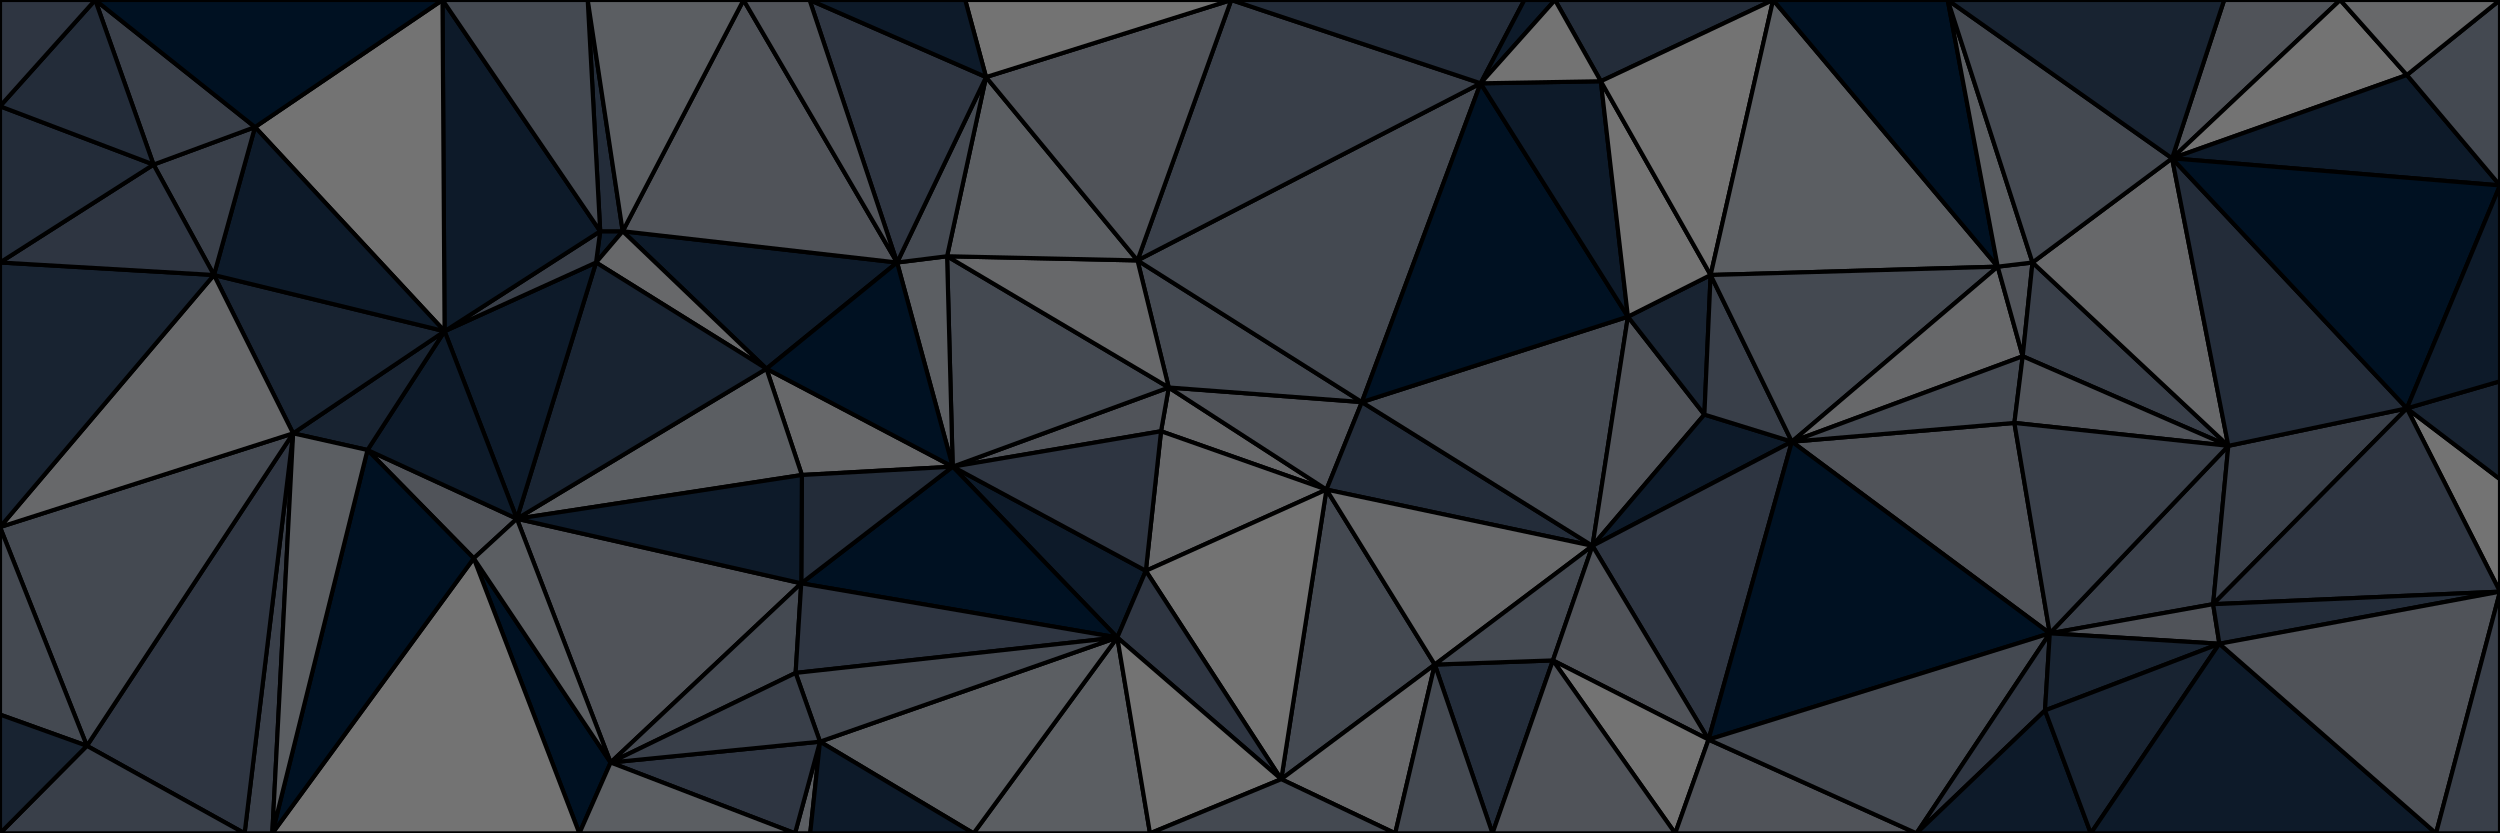 <svg id="visual" viewBox="0 0 1200 400" width="1200" height="400" xmlns="http://www.w3.org/2000/svg" xmlns:xlink="http://www.w3.org/1999/xlink" version="1.1"><g stroke-width="2" stroke-linejoin="bevel"><path d="M561 186L557.3 207L636.7 235Z" fill="#67686a" stroke="#000000"></path><path d="M636.7 235L653.7 193L561 186Z" fill="#505359" stroke="#000000"></path><path d="M557.3 207L550 274L636.7 235Z" fill="#67686a" stroke="#000000"></path><path d="M653.7 193L546 125L561 186Z" fill="#444951" stroke="#000000"></path><path d="M561 186L457.3 224L557.3 207Z" fill="#505359" stroke="#000000"></path><path d="M457.3 224L536.3 306L550 274Z" fill="#0d1a29" stroke="#000000"></path><path d="M457.3 224L550 274L557.3 207Z" fill="#2e3541" stroke="#000000"></path><path d="M615 374L688.7 319L636.7 235Z" fill="#444951" stroke="#000000"></path><path d="M615 374L636.7 235L550 274Z" fill="#737373" stroke="#000000"></path><path d="M636.7 235L764.4 262L653.7 193Z" fill="#232c39" stroke="#000000"></path><path d="M454.6 123L457.3 224L561 186Z" fill="#444951" stroke="#000000"></path><path d="M546 125L454.6 123L561 186Z" fill="#67686a" stroke="#000000"></path><path d="M536.3 306L615 374L550 274Z" fill="#2e3541" stroke="#000000"></path><path d="M688.7 319L764.4 262L636.7 235Z" fill="#67686a" stroke="#000000"></path><path d="M653.7 193L710.7 40L546 125Z" fill="#444951" stroke="#000000"></path><path d="M716.4 400L745.4 317L688.7 319Z" fill="#232c39" stroke="#000000"></path><path d="M688.7 319L745.4 317L764.4 262Z" fill="#444951" stroke="#000000"></path><path d="M764.4 262L781.4 152L653.7 193Z" fill="#444951" stroke="#000000"></path><path d="M454.6 123L430.6 126L457.3 224Z" fill="#5b5e62" stroke="#000000"></path><path d="M781.4 152L710.7 40L653.7 193Z" fill="#001122" stroke="#000000"></path><path d="M546 125L473.3 37L454.6 123Z" fill="#5b5e62" stroke="#000000"></path><path d="M454.6 123L473.3 37L430.6 126Z" fill="#444951" stroke="#000000"></path><path d="M467.3 400L552 400L536.3 306Z" fill="#5b5e62" stroke="#000000"></path><path d="M536.3 306L552 400L615 374Z" fill="#737373" stroke="#000000"></path><path d="M710.7 40L591 0L546 125Z" fill="#393f49" stroke="#000000"></path><path d="M615 374L669.7 400L688.7 319Z" fill="#67686a" stroke="#000000"></path><path d="M552 400L669.7 400L615 374Z" fill="#444951" stroke="#000000"></path><path d="M591 0L473.3 37L546 125Z" fill="#505359" stroke="#000000"></path><path d="M764.4 262L818.1 199L781.4 152Z" fill="#505359" stroke="#000000"></path><path d="M781.4 152L768.4 39L710.7 40Z" fill="#0d1a29" stroke="#000000"></path><path d="M860.1 212L818.1 199L764.4 262Z" fill="#0d1a29" stroke="#000000"></path><path d="M367.9 177L384.9 228L457.3 224Z" fill="#67686a" stroke="#000000"></path><path d="M457.3 224L384.6 280L536.3 306Z" fill="#001122" stroke="#000000"></path><path d="M669.7 400L716.4 400L688.7 319Z" fill="#444951" stroke="#000000"></path><path d="M820.1 355L860.1 212L764.4 262Z" fill="#2e3541" stroke="#000000"></path><path d="M818.1 199L821.1 132L781.4 152Z" fill="#182331" stroke="#000000"></path><path d="M384.9 228L384.6 280L457.3 224Z" fill="#232c39" stroke="#000000"></path><path d="M821.1 132L768.4 39L781.4 152Z" fill="#737373" stroke="#000000"></path><path d="M710.7 40L731.7 0L591 0Z" fill="#232c39" stroke="#000000"></path><path d="M298.9 111L367.9 177L430.6 126Z" fill="#0d1a29" stroke="#000000"></path><path d="M430.6 126L367.9 177L457.3 224Z" fill="#001122" stroke="#000000"></path><path d="M248.1 249L293.1 366L384.6 280Z" fill="#505359" stroke="#000000"></path><path d="M393.6 356L467.3 400L536.3 306Z" fill="#5b5e62" stroke="#000000"></path><path d="M746.4 0L731.7 0L710.7 40Z" fill="#0d1a29" stroke="#000000"></path><path d="M591 0L463.3 0L473.3 37Z" fill="#737373" stroke="#000000"></path><path d="M473.3 37L388.6 0L430.6 126Z" fill="#2e3541" stroke="#000000"></path><path d="M851.1 0L746.4 0L768.4 39Z" fill="#232c39" stroke="#000000"></path><path d="M768.4 39L746.4 0L710.7 40Z" fill="#737373" stroke="#000000"></path><path d="M293.1 366L381.9 323L384.6 280Z" fill="#444951" stroke="#000000"></path><path d="M384.6 280L381.9 323L536.3 306Z" fill="#2e3541" stroke="#000000"></path><path d="M820.1 355L764.4 262L745.4 317Z" fill="#505359" stroke="#000000"></path><path d="M818.1 199L860.1 212L821.1 132Z" fill="#393f49" stroke="#000000"></path><path d="M381.9 323L393.6 356L536.3 306Z" fill="#444951" stroke="#000000"></path><path d="M804.1 400L820.1 355L745.4 317Z" fill="#737373" stroke="#000000"></path><path d="M716.4 400L804.1 400L745.4 317Z" fill="#505359" stroke="#000000"></path><path d="M381.6 400L388.9 400L393.6 356Z" fill="#5b5e62" stroke="#000000"></path><path d="M393.6 356L388.9 400L467.3 400Z" fill="#0d1a29" stroke="#000000"></path><path d="M381.6 400L393.6 356L293.1 366Z" fill="#2e3541" stroke="#000000"></path><path d="M293.1 366L393.6 356L381.9 323Z" fill="#393f49" stroke="#000000"></path><path d="M463.3 0L388.6 0L473.3 37Z" fill="#0d1a29" stroke="#000000"></path><path d="M356.9 0L298.9 111L430.6 126Z" fill="#505359" stroke="#000000"></path><path d="M367.9 177L248.1 249L384.9 228Z" fill="#5b5e62" stroke="#000000"></path><path d="M388.6 0L356.9 0L430.6 126Z" fill="#505359" stroke="#000000"></path><path d="M821.1 132L851.1 0L768.4 39Z" fill="#737373" stroke="#000000"></path><path d="M958.9 128L851.1 0L821.1 132Z" fill="#5b5e62" stroke="#000000"></path><path d="M288.1 111L286.1 126L298.9 111Z" fill="#0d1a29" stroke="#000000"></path><path d="M298.9 111L286.1 126L367.9 177Z" fill="#67686a" stroke="#000000"></path><path d="M282.1 0L288.1 111L298.9 111Z" fill="#232c39" stroke="#000000"></path><path d="M248.1 249L384.6 280L384.9 228Z" fill="#0d1a29" stroke="#000000"></path><path d="M286.1 126L248.1 249L367.9 177Z" fill="#182331" stroke="#000000"></path><path d="M227.4 268L248.1 249L176.4 216Z" fill="#505359" stroke="#000000"></path><path d="M983.9 304L966.9 203L860.1 212Z" fill="#505359" stroke="#000000"></path><path d="M860.1 212L958.9 128L821.1 132Z" fill="#444951" stroke="#000000"></path><path d="M983.9 304L860.1 212L820.1 355Z" fill="#001122" stroke="#000000"></path><path d="M970.9 171L958.9 128L860.1 212Z" fill="#67686a" stroke="#000000"></path><path d="M966.9 203L970.9 171L860.1 212Z" fill="#444951" stroke="#000000"></path><path d="M804.1 400L919.9 400L820.1 355Z" fill="#505359" stroke="#000000"></path><path d="M227.4 268L278.1 400L293.1 366Z" fill="#001122" stroke="#000000"></path><path d="M293.1 366L278.1 400L381.6 400Z" fill="#5b5e62" stroke="#000000"></path><path d="M356.9 0L282.1 0L298.9 111Z" fill="#5b5e62" stroke="#000000"></path><path d="M213.4 159L248.1 249L286.1 126Z" fill="#0d1a29" stroke="#000000"></path><path d="M970.9 171L975.6 126L958.9 128Z" fill="#505359" stroke="#000000"></path><path d="M958.9 128L934.9 0L851.1 0Z" fill="#001122" stroke="#000000"></path><path d="M213.4 159L286.1 126L288.1 111Z" fill="#393f49" stroke="#000000"></path><path d="M248.1 249L227.4 268L293.1 366Z" fill="#5b5e62" stroke="#000000"></path><path d="M975.6 126L934.9 0L958.9 128Z" fill="#5b5e62" stroke="#000000"></path><path d="M212.4 0L213.4 159L288.1 111Z" fill="#0d1a29" stroke="#000000"></path><path d="M919.9 400L983.9 304L820.1 355Z" fill="#444951" stroke="#000000"></path><path d="M1069.6 214L975.6 126L970.9 171Z" fill="#393f49" stroke="#000000"></path><path d="M1069.6 214L1042.6 76L975.6 126Z" fill="#67686a" stroke="#000000"></path><path d="M919.9 400L981.6 341L983.9 304Z" fill="#2e3541" stroke="#000000"></path><path d="M213.4 159L176.4 216L248.1 249Z" fill="#0d1a29" stroke="#000000"></path><path d="M227.4 268L130.7 400L278.1 400Z" fill="#737373" stroke="#000000"></path><path d="M140.7 208L176.4 216L213.4 159Z" fill="#182331" stroke="#000000"></path><path d="M282.1 0L212.4 0L288.1 111Z" fill="#444951" stroke="#000000"></path><path d="M919.9 400L1003.6 400L981.6 341Z" fill="#0d1a29" stroke="#000000"></path><path d="M1062.3 290L1069.6 214L983.9 304Z" fill="#393f49" stroke="#000000"></path><path d="M1069.6 214L970.9 171L966.9 203Z" fill="#505359" stroke="#000000"></path><path d="M1069.6 214L966.9 203L983.9 304Z" fill="#393f49" stroke="#000000"></path><path d="M975.6 126L1042.6 76L934.9 0Z" fill="#444951" stroke="#000000"></path><path d="M102.7 132L140.7 208L213.4 159Z" fill="#182331" stroke="#000000"></path><path d="M176.4 216L130.7 400L227.4 268Z" fill="#001122" stroke="#000000"></path><path d="M1062.3 290L983.9 304L1065.3 309Z" fill="#505359" stroke="#000000"></path><path d="M1065.3 309L983.9 304L981.6 341Z" fill="#182331" stroke="#000000"></path><path d="M1003.6 400L1065.3 309L981.6 341Z" fill="#182331" stroke="#000000"></path><path d="M1062.3 290L1155.3 196L1069.6 214Z" fill="#393f49" stroke="#000000"></path><path d="M212.4 0L122.4 61L213.4 159Z" fill="#737373" stroke="#000000"></path><path d="M122.4 61L102.7 132L213.4 159Z" fill="#0d1a29" stroke="#000000"></path><path d="M1123.3 0L1067.6 0L1042.6 76Z" fill="#505359" stroke="#000000"></path><path d="M1042.6 76L1067.6 0L934.9 0Z" fill="#182331" stroke="#000000"></path><path d="M117.4 400L130.7 400L140.7 208Z" fill="#393f49" stroke="#000000"></path><path d="M140.7 208L130.7 400L176.4 216Z" fill="#5b5e62" stroke="#000000"></path><path d="M41.7 358L117.4 400L140.7 208Z" fill="#2e3541" stroke="#000000"></path><path d="M122.4 61L73.7 79L102.7 132Z" fill="#393f49" stroke="#000000"></path><path d="M0 253L41.7 358L140.7 208Z" fill="#444951" stroke="#000000"></path><path d="M45.7 0L73.7 79L122.4 61Z" fill="#393f49" stroke="#000000"></path><path d="M1069.6 214L1155.3 196L1042.6 76Z" fill="#232c39" stroke="#000000"></path><path d="M1200 230L1155.3 196L1200 284Z" fill="#737373" stroke="#000000"></path><path d="M1200 183L1155.3 196L1200 230Z" fill="#182331" stroke="#000000"></path><path d="M1155.3 36L1123.3 0L1042.6 76Z" fill="#737373" stroke="#000000"></path><path d="M1200 89L1155.3 36L1042.6 76Z" fill="#0d1a29" stroke="#000000"></path><path d="M0 253L140.7 208L102.7 132Z" fill="#67686a" stroke="#000000"></path><path d="M212.4 0L45.7 0L122.4 61Z" fill="#001122" stroke="#000000"></path><path d="M0 126L0 253L102.7 132Z" fill="#182331" stroke="#000000"></path><path d="M1155.3 196L1062.3 290L1200 284Z" fill="#2e3541" stroke="#000000"></path><path d="M1155.3 196L1200 89L1042.6 76Z" fill="#001122" stroke="#000000"></path><path d="M1200 284L1062.3 290L1065.3 309Z" fill="#232c39" stroke="#000000"></path><path d="M1003.6 400L1169.3 400L1065.3 309Z" fill="#0d1a29" stroke="#000000"></path><path d="M1169.3 400L1200 284L1065.3 309Z" fill="#505359" stroke="#000000"></path><path d="M0 126L102.7 132L73.7 79Z" fill="#2e3541" stroke="#000000"></path><path d="M0 51L0 126L73.7 79Z" fill="#232c39" stroke="#000000"></path><path d="M1200 183L1200 89L1155.3 196Z" fill="#0d1a29" stroke="#000000"></path><path d="M0 253L0 343L41.7 358Z" fill="#444951" stroke="#000000"></path><path d="M41.7 358L0 400L117.4 400Z" fill="#393f49" stroke="#000000"></path><path d="M45.7 0L0 51L73.7 79Z" fill="#232c39" stroke="#000000"></path><path d="M1169.3 400L1200 400L1200 284Z" fill="#393f49" stroke="#000000"></path><path d="M1200 89L1200 0L1155.3 36Z" fill="#444951" stroke="#000000"></path><path d="M1155.3 36L1200 0L1123.3 0Z" fill="#67686a" stroke="#000000"></path><path d="M0 343L0 400L41.7 358Z" fill="#182331" stroke="#000000"></path><path d="M45.7 0L0 0L0 51Z" fill="#2e3541" stroke="#000000"></path></g></svg>